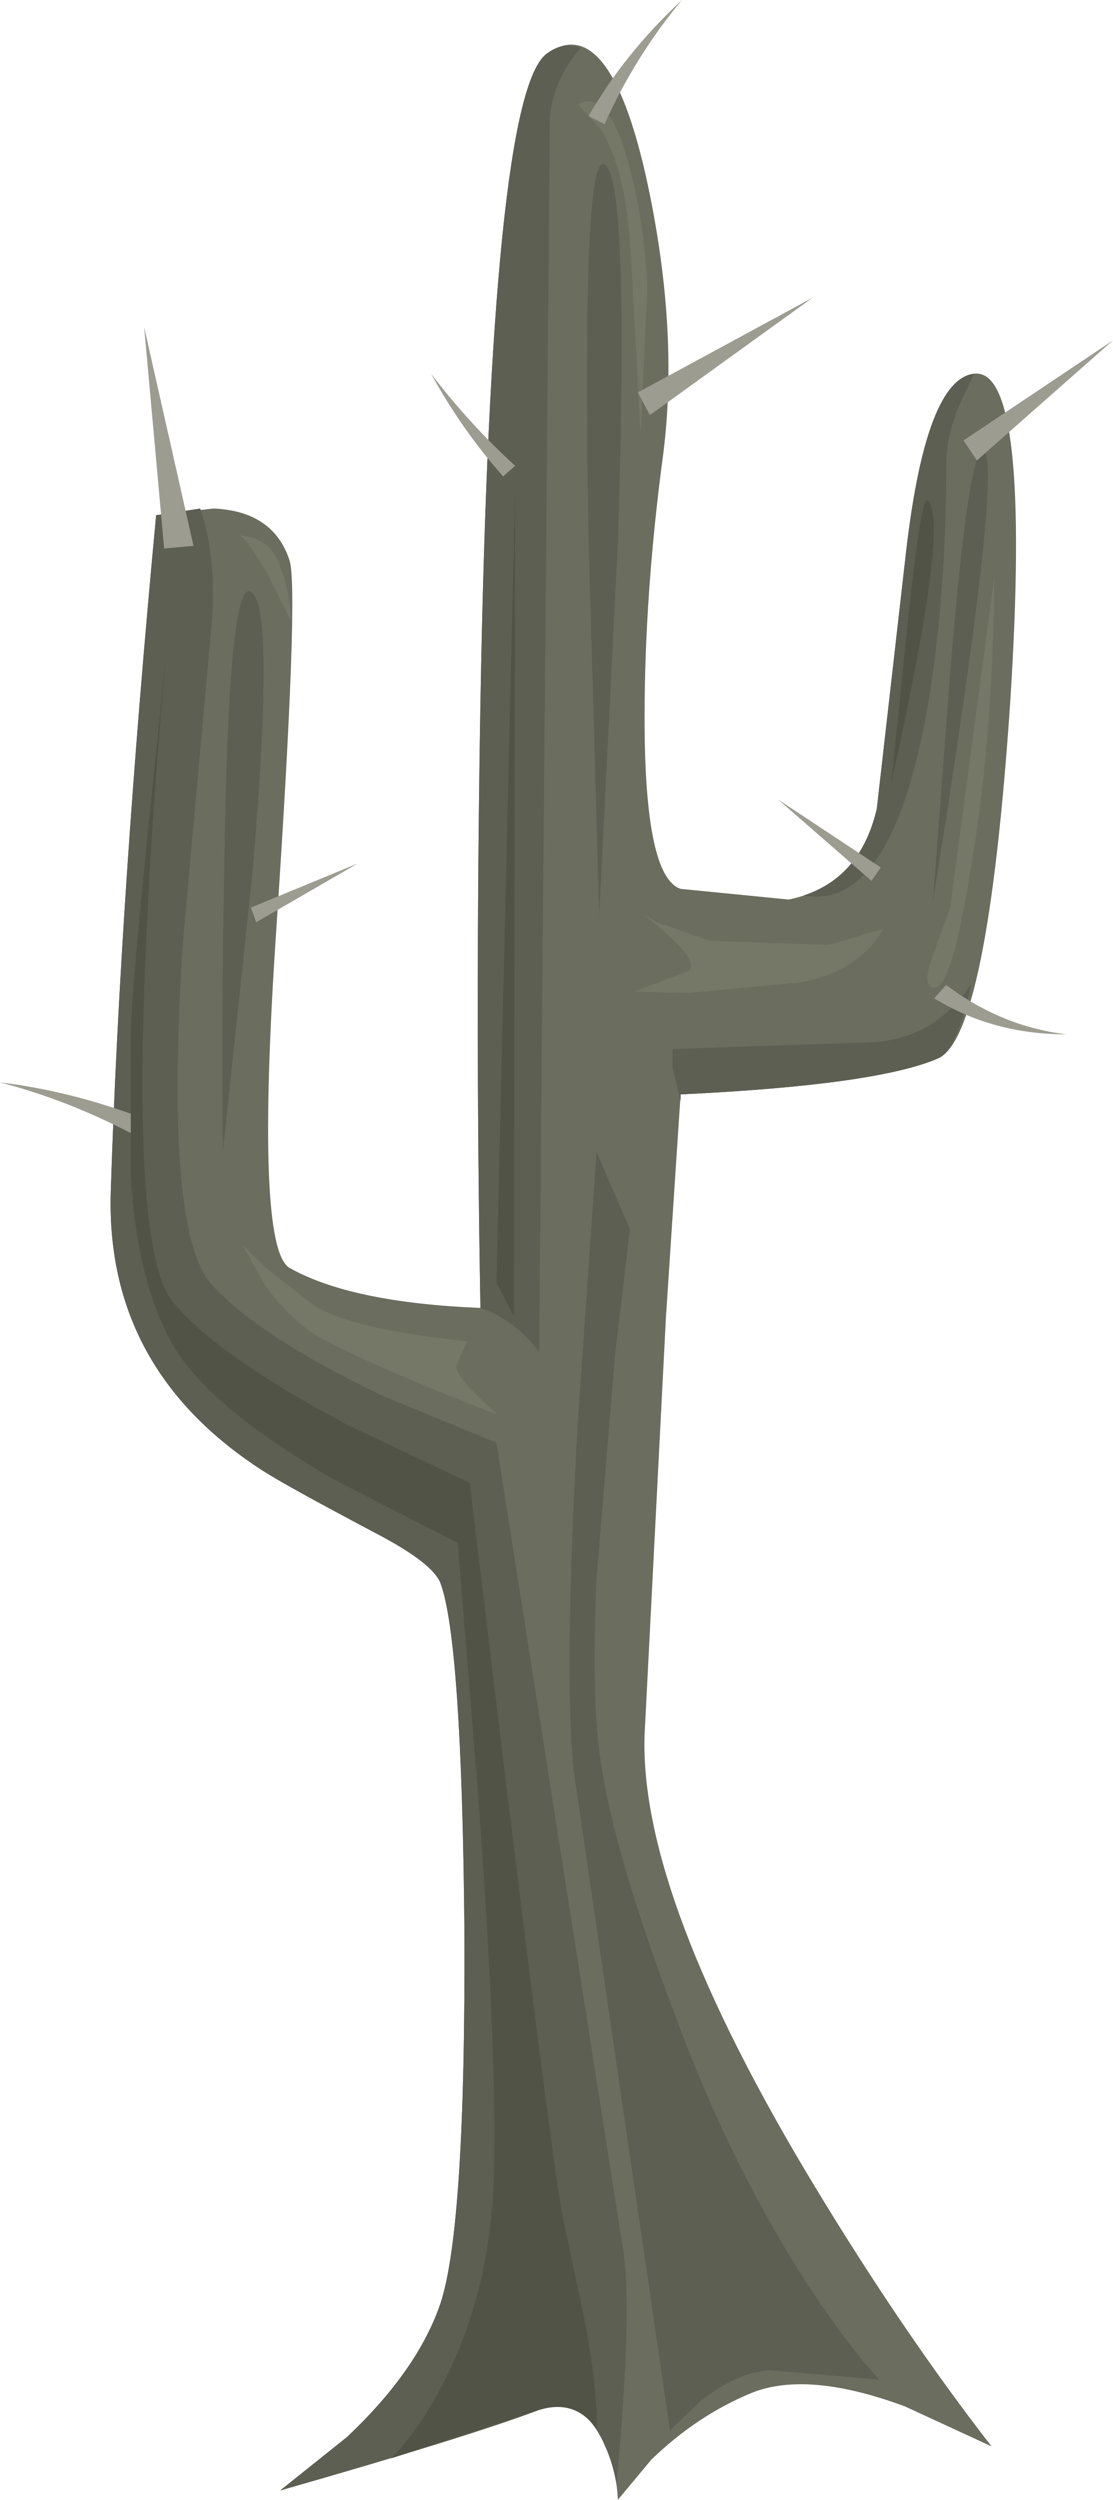 <?xml version="1.0" encoding="UTF-8" standalone="no"?>
<svg xmlns:xlink="http://www.w3.org/1999/xlink" height="93.65px" width="41.7px" xmlns="http://www.w3.org/2000/svg">
  <g transform="matrix(1.0, 0.0, 0.0, 1.0, 0.0, 0.0)">
    <use height="93.65" transform="matrix(1.0, 0.0, 0.0, 1.0, 0.0, 0.0)" width="41.7" xlink:href="#shape0"/>
  </g>
  <defs>
    <g id="shape0" transform="matrix(1.0, 0.0, 0.0, 1.0, 0.0, 0.0)">
      <path d="M36.5 14.0 Q38.65 13.75 37.85 26.3 37.0 38.85 35.15 39.65 32.85 40.65 25.5 41.0 L24.95 49.35 24.15 65.0 Q23.95 71.05 30.55 81.95 33.85 87.4 37.15 91.65 L33.9 90.15 Q30.25 88.8 28.15 89.65 26.1 90.5 24.4 92.15 L23.15 93.65 Q23.1 92.55 22.65 91.6 21.85 89.7 20.15 90.3 17.5 91.3 10.5 93.3 L13.0 91.3 Q15.65 88.8 16.5 86.3 17.45 83.45 17.4 72.3 17.3 61.45 16.5 59.3 16.2 58.55 14.1 57.45 10.7 55.65 9.85 55.1 3.95 51.3 4.15 44.65 4.5 33.65 5.85 19.3 L8.0 19.05 Q10.25 19.15 10.85 21.0 11.2 22.1 10.35 34.85 9.55 46.75 10.85 47.5 13.15 48.8 18.0 49.0 17.8 37.85 18.0 26.35 18.4 3.45 20.5 2.0 22.8 0.4 24.2 6.6 25.45 12.25 24.85 17.0 24.15 22.2 24.15 26.9 24.15 32.85 25.5 33.3 L29.55 33.7 Q32.2 33.15 32.85 30.3 L33.95 20.65 Q34.7 14.2 36.5 14.0" fill="#6b6d5f" fill-rule="evenodd" stroke="none"/>
      <path d="M22.35 43.15 L23.6 46.05 23.05 50.7 22.35 59.15 Q22.15 63.65 22.5 65.95 23.0 69.45 25.35 75.65 27.45 81.3 30.4 85.8 31.9 88.05 32.95 89.15 L28.85 88.8 Q27.65 88.85 26.25 89.95 L25.1 91.05 21.6 67.05 Q21.05 63.95 21.65 53.25 L22.35 43.15" fill="#5c5f52" fill-rule="evenodd" stroke="none"/>
      <path d="M9.35 22.15 Q10.35 22.4 9.45 32.8 L8.35 43.15 Q8.3 37.85 8.4 32.55 8.55 21.95 9.35 22.15" fill="#5c5f52" fill-rule="evenodd" stroke="none"/>
      <path d="M22.6 6.15 Q23.6 6.3 23.15 20.3 L22.45 34.3 22.05 20.15 Q21.8 6.05 22.6 6.15" fill="#5c5f52" fill-rule="evenodd" stroke="none"/>
      <path d="M36.85 16.9 Q37.6 17.3 34.95 33.8 L35.6 25.2 Q36.3 16.65 36.85 16.9" fill="#5c5f52" fill-rule="evenodd" stroke="none"/>
      <path d="M4.15 44.65 Q4.5 33.65 5.85 19.3 L7.5 19.05 Q8.1 20.8 7.95 23.15 L6.85 35.35 Q6.15 46.2 7.95 48.15 9.75 50.1 14.35 52.3 L18.6 54.05 23.35 84.3 Q23.7 86.55 23.1 93.05 22.85 91.75 22.3 90.95 21.5 89.8 20.15 90.3 17.5 91.3 10.5 93.3 L13.0 91.3 Q15.65 88.8 16.5 86.3 17.45 83.45 17.4 72.3 17.3 61.45 16.5 59.3 16.2 58.55 14.1 57.45 10.7 55.65 9.85 55.1 3.95 51.3 4.15 44.65" fill="#5c5f52" fill-rule="evenodd" stroke="none"/>
      <path d="M18.0 49.0 Q17.8 37.85 18.0 26.35 18.4 3.45 20.5 2.0 21.1 1.55 21.75 1.8 20.65 3.1 20.6 4.55 L20.2 50.65 Q19.3 49.45 18.0 49.0" fill="#5c5f52" fill-rule="evenodd" stroke="none"/>
      <path d="M35.45 17.4 Q35.45 22.4 34.75 26.5 33.4 34.15 30.1 33.55 32.25 32.85 32.85 30.3 L33.95 20.65 Q34.7 14.2 36.5 14.0 L36.0 15.05 Q35.45 16.3 35.45 17.4" fill="#5c5f52" fill-rule="evenodd" stroke="none"/>
      <path d="M32.6 39.05 Q35.0 38.95 36.4 36.85 35.85 39.35 35.15 39.65 32.85 40.65 25.5 41.0 L25.5 41.25 25.2 40.0 25.2 39.3 32.6 39.05" fill="#5c5f52" fill-rule="evenodd" stroke="none"/>
      <path d="M18.6 48.05 L19.3 18.45 19.25 49.3 18.6 48.05" fill="#505346" fill-rule="evenodd" stroke="none"/>
      <path d="M34.75 18.75 Q35.6 19.4 33.4 29.3 L33.95 23.9 Q34.5 18.55 34.75 18.75" fill="#505346" fill-rule="evenodd" stroke="none"/>
      <path d="M8.95 20.05 L9.5 20.15 Q10.15 20.4 10.4 21.0 10.85 22.0 10.9 23.25 L10.1 21.65 Q9.3 20.2 8.95 20.05" fill="#767867" fill-rule="evenodd" stroke="none"/>
      <path d="M37.25 21.65 Q37.2 27.8 36.35 32.65 35.65 37.05 35.0 37.0 34.55 36.95 34.9 35.95 L35.6 34.0 37.25 21.65" fill="#767867" fill-rule="evenodd" stroke="none"/>
      <path d="M31.05 35.4 L33.1 34.8 Q32.15 36.4 30.0 36.8 L25.75 37.2 23.75 37.15 25.75 36.4 Q26.4 36.05 24.1 34.25 L24.6 34.55 26.6 35.25 31.05 35.4" fill="#767867" fill-rule="evenodd" stroke="none"/>
      <path d="M21.65 3.9 Q22.8 3.3 23.55 6.15 24.15 8.3 24.25 10.8 L24.0 16.25 23.65 9.75 Q23.5 6.5 22.55 4.9 L21.65 3.9" fill="#767867" fill-rule="evenodd" stroke="none"/>
      <path d="M9.9 48.1 L9.1 46.65 9.9 47.45 11.75 48.9 Q13.15 49.8 17.5 50.25 L17.1 51.15 Q17.0 51.55 18.65 53.0 14.5 51.4 12.35 50.3 11.0 49.65 9.9 48.1" fill="#767867" fill-rule="evenodd" stroke="none"/>
      <path d="M22.05 4.35 Q23.4 2.0 25.55 0.0 23.8 2.1 22.65 4.65 L22.05 4.35" fill="#9c9c91" fill-rule="evenodd" stroke="none"/>
      <path d="M18.85 17.85 Q17.3 16.1 16.15 14.0 17.6 15.9 19.3 17.45 L18.85 17.85" fill="#9c9c91" fill-rule="evenodd" stroke="none"/>
      <path d="M23.9 14.7 L30.45 11.15 24.35 15.55 23.9 14.7" fill="#9c9c91" fill-rule="evenodd" stroke="none"/>
      <path d="M36.1 16.5 L41.7 12.75 36.6 17.25 36.1 16.5" fill="#9c9c91" fill-rule="evenodd" stroke="none"/>
      <path d="M35.45 36.9 Q37.5 38.45 39.95 38.75 37.2 38.75 35.0 37.4 L35.45 36.9" fill="#9c9c91" fill-rule="evenodd" stroke="none"/>
      <path d="M32.65 33.0 L29.15 29.95 33.0 32.5 32.65 33.0" fill="#9c9c91" fill-rule="evenodd" stroke="none"/>
      <path d="M6.15 20.55 L5.4 12.25 7.25 20.45 6.15 20.55" fill="#9c9c91" fill-rule="evenodd" stroke="none"/>
      <path d="M9.4 34.0 L13.4 32.35 9.6 34.55 9.4 34.0" fill="#9c9c91" fill-rule="evenodd" stroke="none"/>
      <path d="M4.9 42.45 Q2.5 41.2 0.0 40.55 2.55 40.85 5.25 41.85 L4.9 42.45" fill="#9c9c91" fill-rule="evenodd" stroke="none"/>
      <path d="M6.25 24.35 Q5.75 29.45 5.5 34.75 4.9 46.95 6.5 48.8 8.15 50.8 13.05 53.4 L17.6 55.55 Q20.65 81.0 21.1 83.15 L21.9 86.9 Q22.4 89.55 22.35 91.0 21.55 89.85 20.15 90.3 L14.65 92.1 Q15.7 91.05 16.65 89.2 18.35 85.85 18.5 81.65 18.65 77.2 17.9 67.05 L17.15 57.8 12.55 55.45 Q7.7 52.65 6.4 50.25 5.1 47.85 4.9 43.95 L4.9 39.05 Q4.85 37.85 5.65 30.1 L6.25 24.35" fill="#505346" fill-rule="evenodd" stroke="none"/>
    </g>
  </defs>
</svg>
